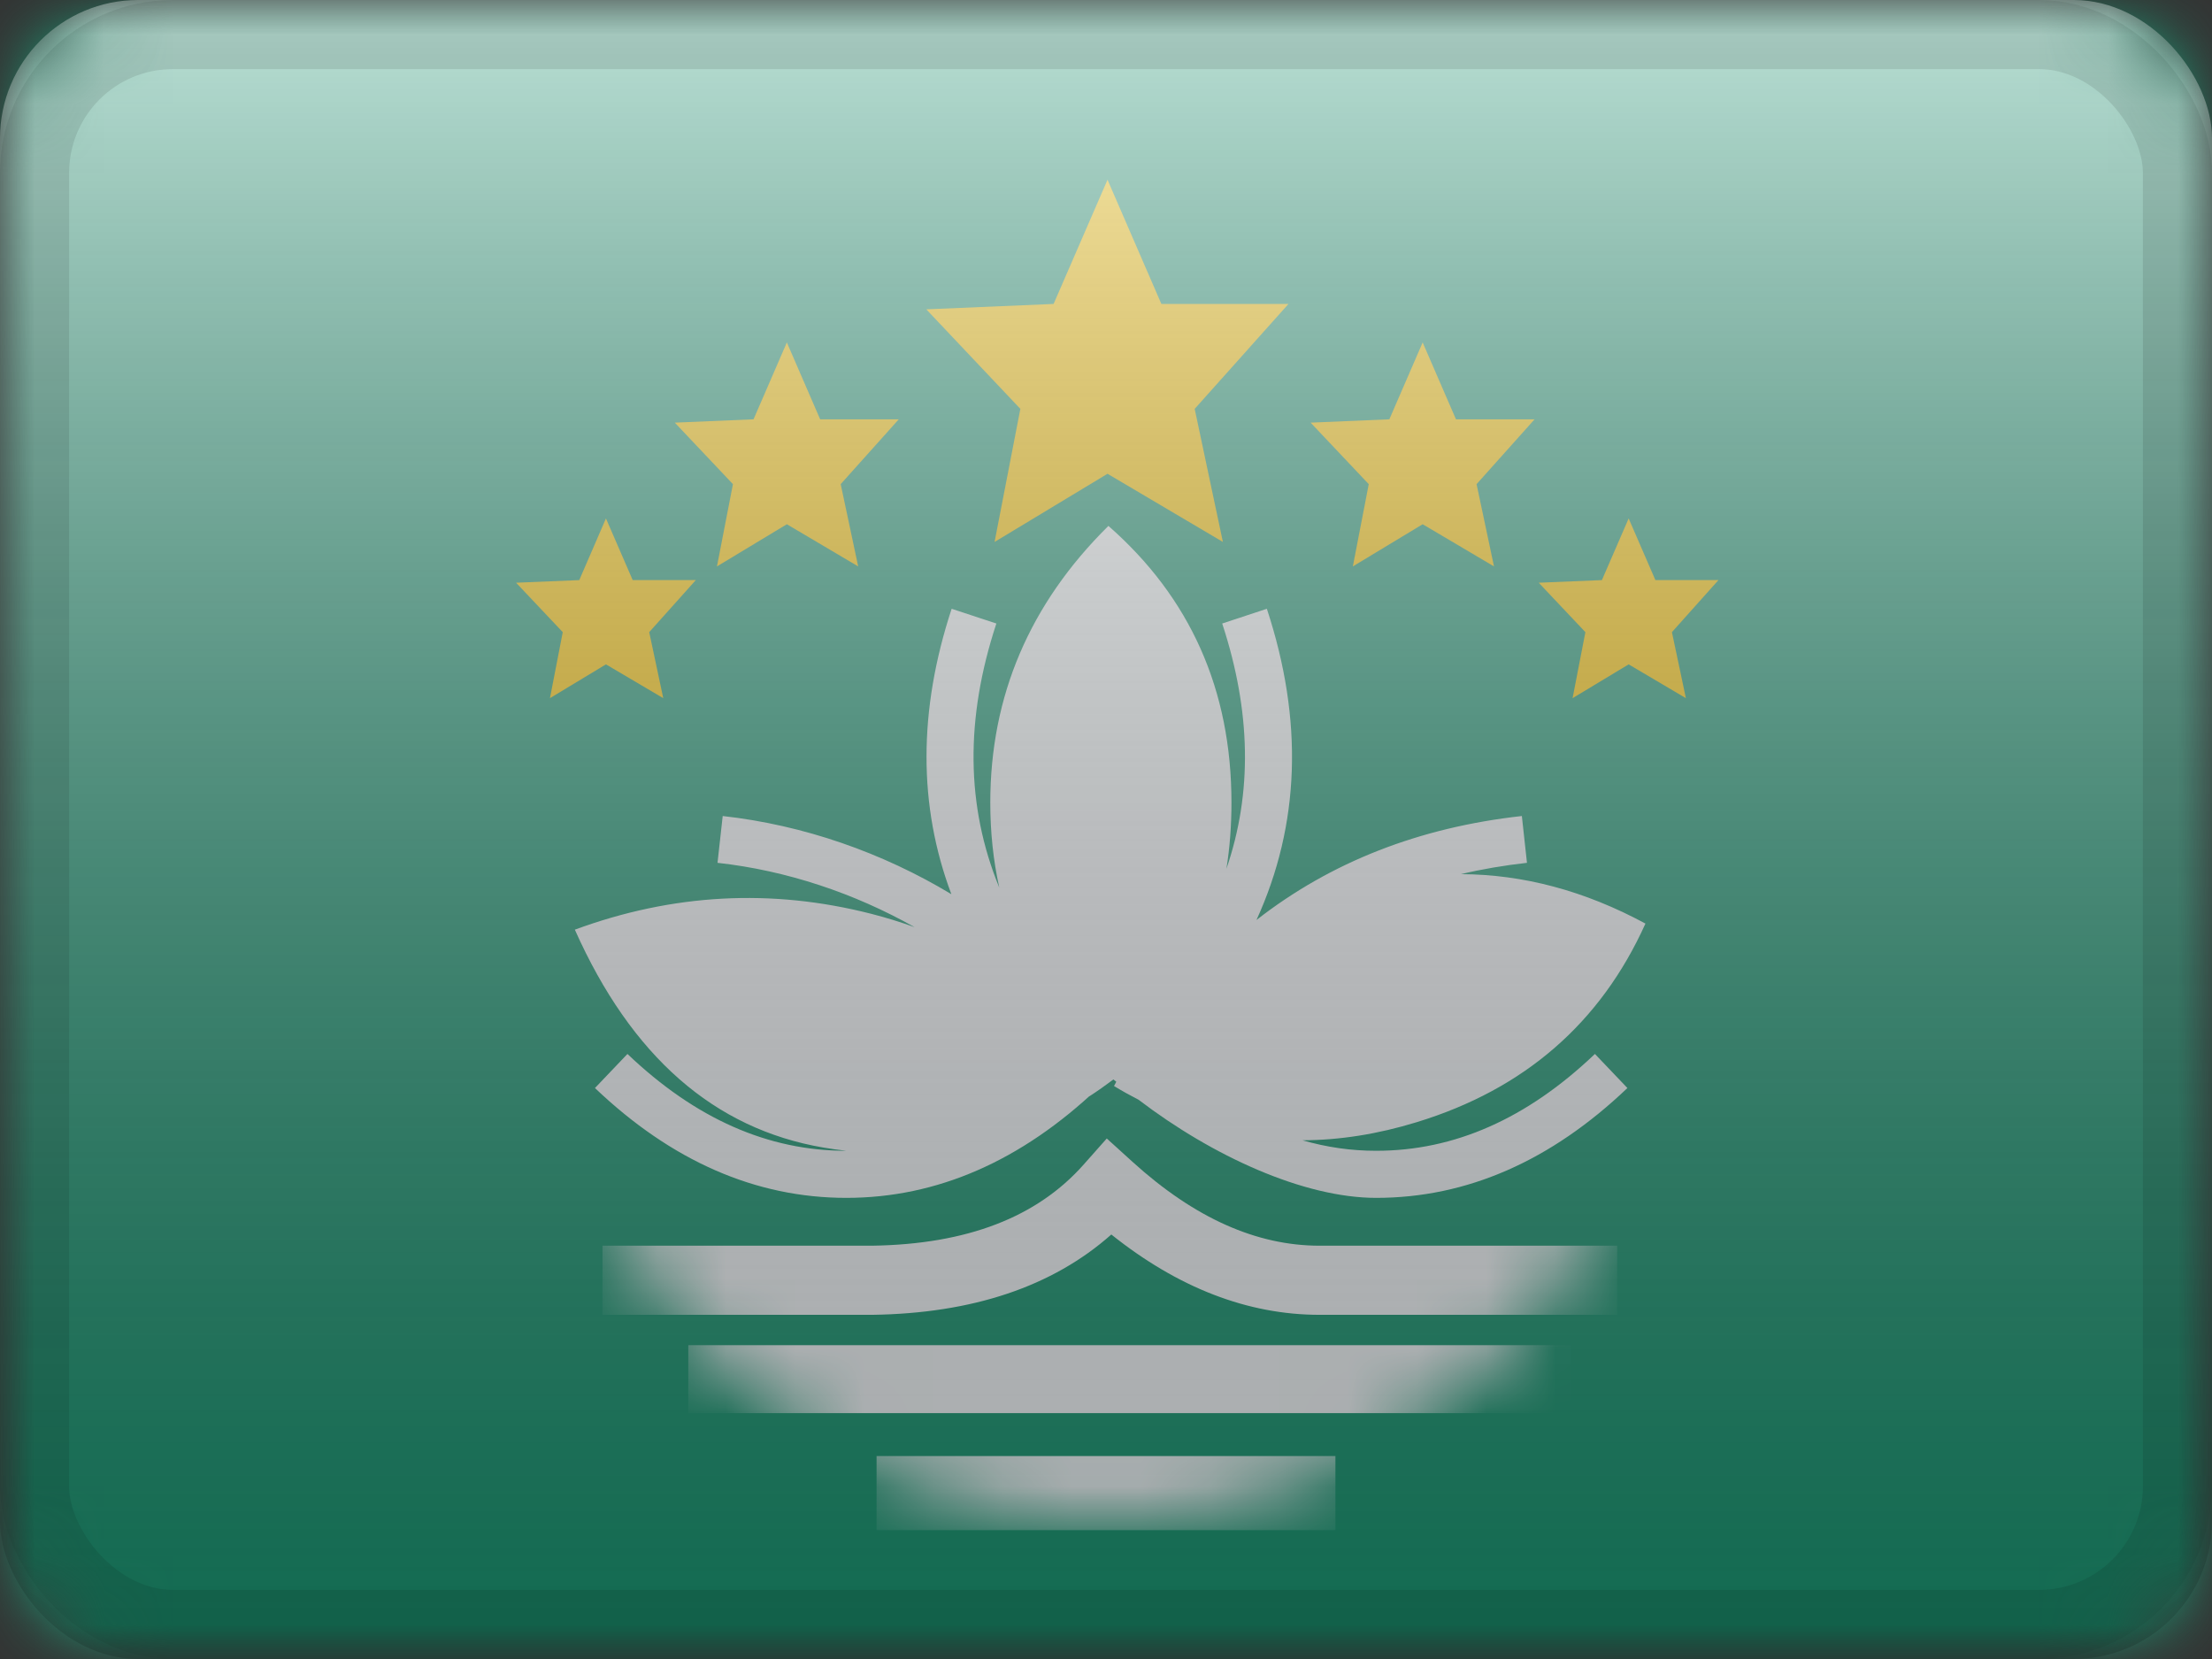 <?xml version="1.0" encoding="UTF-8"?>
<svg width="32px" height="24px" viewBox="0 0 32 24" version="1.1" xmlns="http://www.w3.org/2000/svg" xmlns:xlink="http://www.w3.org/1999/xlink">
    <rect x="0" y="0" width="32" height="24" fill="#333333" stroke="none"/>
    <title>MO</title>
    <defs>
        <rect id="path-1" x="0" y="0" width="32" height="24" rx="2"></rect>
        <rect id="path-3" x="0" y="0" width="32" height="24"></rect>
        <rect id="path-5" x="0" y="0" width="32" height="24"></rect>
        <circle id="path-7" cx="8" cy="8" r="8"></circle>
        <linearGradient x1="50%" y1="100%" x2="50%" y2="0%" id="linearGradient-9">
            <stop stop-color="#000000" stop-opacity="0.3" offset="2.421%"></stop>
            <stop stop-color="#FFFFFF" stop-opacity="0.7" offset="100%"></stop>
        </linearGradient>
        <rect id="path-10" x="0" y="0" width="32" height="24" rx="2"></rect>
    </defs>
    <g id="Flagpack" stroke="none" stroke-width="1" fill="none" fill-rule="evenodd">
        <g id="Flagpack---L-(32×24)" transform="translate(-488, -664)">
            <g id="MO" transform="translate(488, 664)">
                <mask id="mask-2" fill="white">
                    <use xlink:href="#path-1"></use>
                </mask>
                <g id="drop-shadow"></g>
                <g id="Group" mask="url(#mask-2)">
                    <g id="flag">
                        <mask id="mask-4" fill="white">
                            <use xlink:href="#path-3"></use>
                        </mask>
                        <g id="mask"></g>
                        <g id="contents" mask="url(#mask-4)">
                            <mask id="mask-6" fill="white">
                                <use xlink:href="#path-5"></use>
                            </mask>
                            <use id="background" fill="#1C9975" xlink:href="#path-5"></use>
                            <g id="mark-2" mask="url(#mask-6)" fill="#FECA00">
                                <g transform="translate(6, 2)" id="Star-5">
                                    <polygon points="10.022 4.854 8.388 5.84 8.761 3.915 7.4 2.475 9.242 2.397 10.022 0.6 10.801 2.397 12.64 2.397 11.283 3.915 11.691 5.84"></polygon>
                                    <polygon points="5.383 5.584 4.372 6.194 4.603 5.004 3.762 4.114 4.901 4.066 5.383 2.954 5.865 4.066 7.002 4.066 6.162 5.004 6.415 6.194"></polygon>
                                    <polygon points="14.581 5.584 13.571 6.194 13.801 5.004 12.96 4.114 14.099 4.066 14.581 2.954 15.063 4.066 16.2 4.066 15.361 5.004 15.613 6.194"></polygon>
                                    <polygon points="2.766 7.611 1.956 8.1 2.141 7.145 1.466 6.43 2.38 6.392 2.766 5.5 3.153 6.392 4.066 6.392 3.392 7.145 3.595 8.1"></polygon>
                                    <polygon points="17.561 7.611 16.75 8.1 16.935 7.145 16.26 6.43 17.174 6.392 17.561 5.5 17.948 6.392 18.86 6.392 18.187 7.145 18.389 8.1"></polygon>
                                </g>
                            </g>
                            <g id="mark" mask="url(#mask-6)">
                                <g transform="translate(8, 6)">
                                    <g id="stripes" stroke-width="1" fill="none">
                                        <mask id="mask-8" fill="white">
                                            <use xlink:href="#path-7"></use>
                                        </mask>
                                        <g id="Oval-29"></g>
                                        <polygon id="Rectangle-35" fill="#F7FCFF" mask="url(#mask-8)" points="4.681 15.064 11.319 15.064 11.319 16.136 4.681 16.136"></polygon>
                                        <polygon id="Rectangle-35" fill="#F7FCFF" mask="url(#mask-8)" points="1.957 13.46 14.723 13.46 14.723 14.443 1.957 14.443"></polygon>
                                        <path d="M4.62,13.021 L0.716,13.021 L0.716,12.021 L4.613,12.021 C5.994,12.001 7.003,11.607 7.676,10.848 L8.011,10.47 L8.386,10.81 C9.285,11.625 10.183,12.021 11.091,12.021 L15.396,12.021 L15.396,13.021 L11.091,13.021 C10.048,13.021 9.04,12.628 8.077,11.859 C7.223,12.616 6.065,13 4.62,13.021 Z" id="Path-132" fill="#F7FCFF" fill-rule="nonzero" mask="url(#mask-8)"></path>
                                    </g>
                                    <path d="M8.035,1.608 C9.222,2.649 9.815,3.984 9.815,5.612 C9.815,5.943 9.791,6.261 9.742,6.568 C10.119,5.471 10.099,4.292 9.681,3.02 L10.327,2.807 C10.858,4.42 10.808,5.926 10.177,7.309 C11.25,6.471 12.533,5.969 14.016,5.805 L14.09,6.482 C13.76,6.519 13.441,6.573 13.133,6.646 C14.036,6.649 14.927,6.887 15.804,7.361 C15.155,8.8 14.052,9.758 12.495,10.234 C11.932,10.407 11.381,10.494 10.843,10.496 C11.192,10.597 11.546,10.648 11.908,10.648 C13.038,10.648 14.089,10.186 15.073,9.247 L15.543,9.74 C14.438,10.794 13.222,11.329 11.908,11.329 C10.859,11.329 9.539,10.724 8.472,9.91 C8.353,9.849 8.234,9.783 8.116,9.711 C8.127,9.69 8.138,9.67 8.149,9.649 C8.135,9.639 8.121,9.627 8.107,9.616 C7.99,9.704 7.872,9.787 7.752,9.865 L7.886,9.74 C6.775,10.795 5.557,11.329 4.243,11.329 C2.929,11.329 1.713,10.794 0.607,9.74 L1.077,9.247 C2.062,10.186 3.113,10.648 4.243,10.648 C4.135,10.636 4.023,10.62 3.911,10.601 C2.33,10.331 1.132,9.28 0.316,7.449 C1.731,6.928 3.159,6.851 4.601,7.219 C4.817,7.274 5.027,7.339 5.231,7.413 C4.365,6.924 3.384,6.593 2.38,6.482 L2.455,5.805 C3.627,5.935 4.77,6.337 5.763,6.936 C5.282,5.656 5.284,4.275 5.767,2.807 L6.414,3.02 C5.96,4.398 5.974,5.666 6.456,6.84 C6.369,6.446 6.326,6.037 6.326,5.612 C6.326,4.068 6.896,2.733 8.035,1.608 Z" id="peddles" fill="#F7FCFF"></path>
                                </g>
                            </g>
                        </g>
                    </g>
                </g>
                <g id="overlay" mask="url(#mask-2)">
                    <use fill="url(#linearGradient-9)" fill-rule="evenodd" style="mix-blend-mode: overlay;" xlink:href="#path-10"></use>
                    <rect stroke-opacity="0.1" stroke="#000000" stroke-width="1" stroke-linejoin="square" x="0.5" y="0.5" width="31" height="23" rx="2"></rect>
                </g>
            </g>
        </g>
    </g>
</svg>
